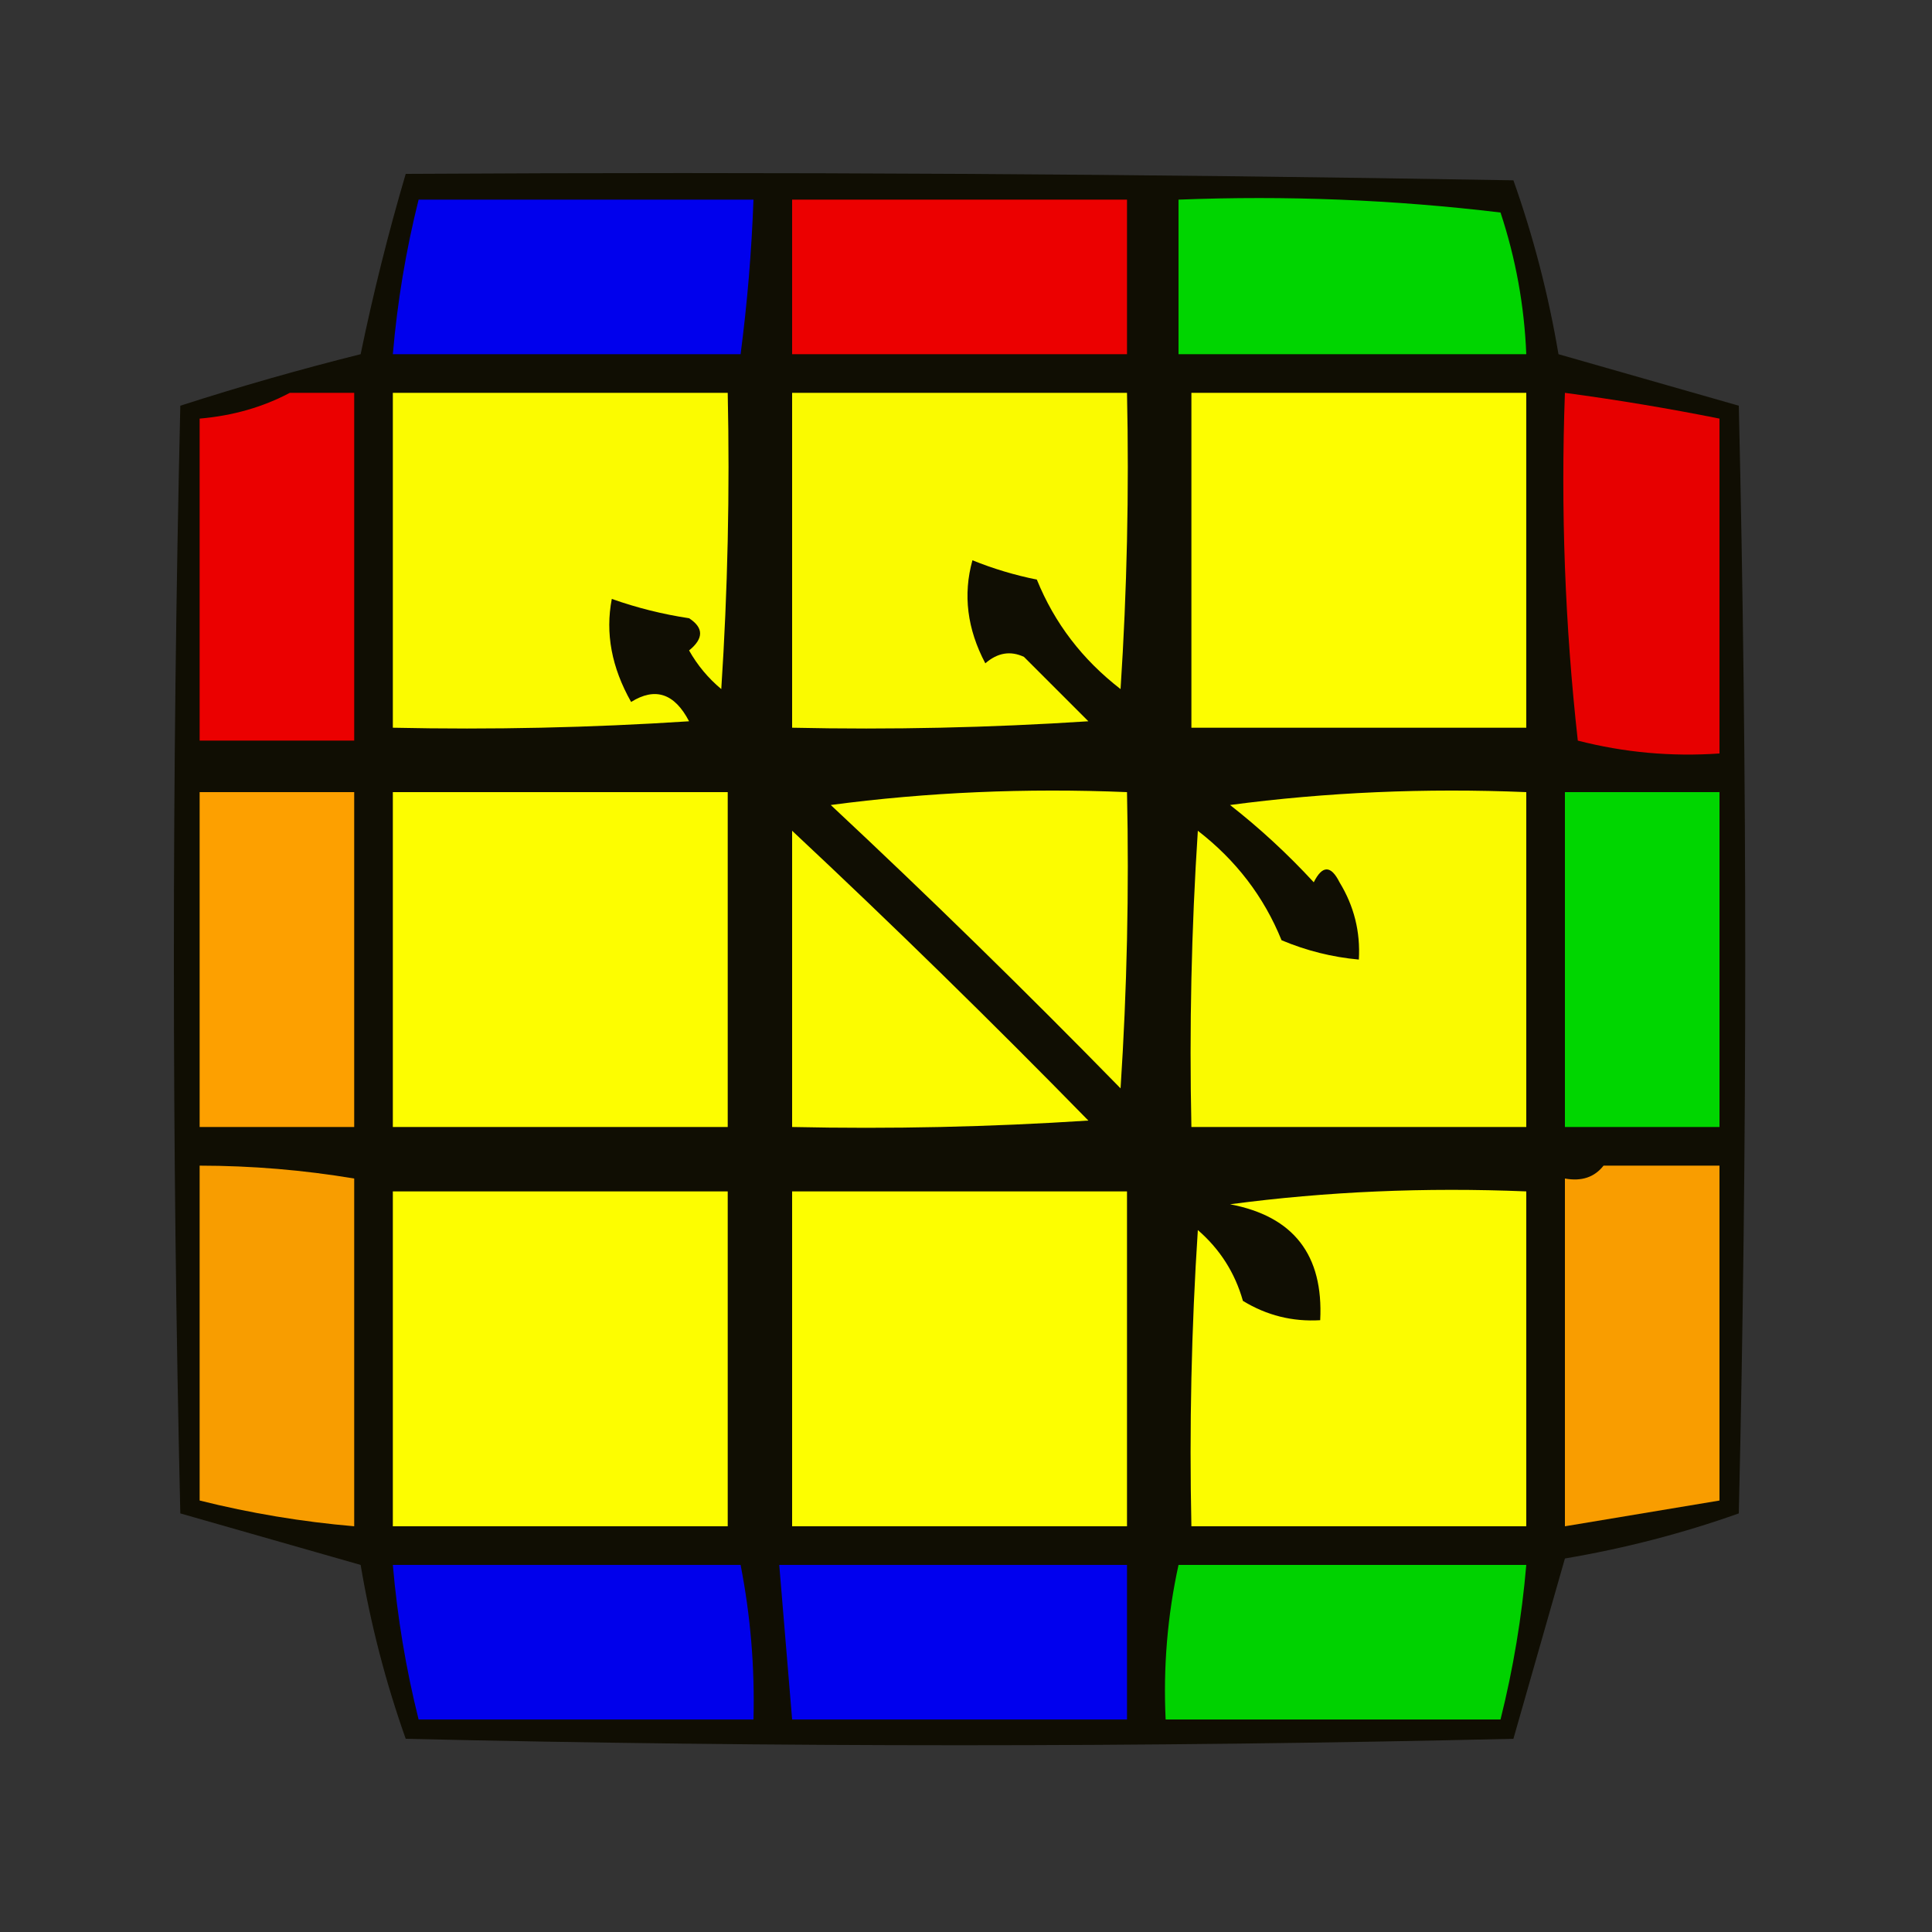 <?xml version="1.0" encoding="UTF-8"?>
<!DOCTYPE svg PUBLIC "-//W3C//DTD SVG 1.1//EN" "http://www.w3.org/Graphics/SVG/1.1/DTD/svg11.dtd">
<svg xmlns="http://www.w3.org/2000/svg" version="1.1" width="150px" height="150px" style="shape-rendering:geometricPrecision; text-rendering:geometricPrecision; image-rendering:optimizeQuality; fill-rule:evenodd; clip-rule:evenodd" xmlns:xlink="http://www.w3.org/1999/xlink">
<rect width="100%" height="100%" fill="#333333" stroke="none"/>
<g><path style="opacity:0.947" fill="#0e0c01" d="M 31.5,13.5 C 60.169,13.333 88.835,13.5 117.5,14C 119.051,18.369 120.218,22.869 121,27.5C 125.667,28.833 130.333,30.167 135,31.5C 135.667,60.167 135.667,88.833 135,117.5C 130.631,119.051 126.131,120.218 121.5,121C 120.167,125.667 118.833,130.333 117.5,135C 88.833,135.667 60.167,135.667 31.5,135C 29.949,130.631 28.782,126.131 28,121.5C 23.333,120.167 18.667,118.833 14,117.5C 13.333,88.833 13.333,60.167 14,31.5C 18.627,30.01 23.293,28.677 28,27.5C 28.982,22.748 30.149,18.081 31.5,13.5 Z"/></g>
<g><path style="opacity:1" fill="#0000ed" d="M 32.5,15.5 C 41.167,15.5 49.833,15.5 58.5,15.5C 58.354,19.519 58.021,23.519 57.5,27.5C 48.5,27.5 39.5,27.5 30.5,27.5C 30.848,23.443 31.515,19.443 32.5,15.5 Z"/></g>
<g><path style="opacity:1" fill="#ec0000" d="M 61.5,15.5 C 70.167,15.5 78.833,15.5 87.5,15.5C 87.5,19.5 87.5,23.5 87.5,27.5C 78.833,27.5 70.167,27.5 61.5,27.5C 61.5,23.5 61.5,19.5 61.5,15.5 Z"/></g>
<g><path style="opacity:1" fill="#00d500" d="M 91.5,15.5 C 99.86,15.169 108.193,15.502 116.5,16.5C 117.681,20.072 118.348,23.738 118.5,27.5C 109.5,27.5 100.5,27.5 91.5,27.5C 91.5,23.5 91.5,19.5 91.5,15.5 Z"/></g>
<g><path style="opacity:1" fill="#eb0000" d="M 22.5,30.5 C 24.167,30.5 25.833,30.5 27.5,30.5C 27.5,39.5 27.5,48.5 27.5,57.5C 23.5,57.5 19.5,57.5 15.5,57.5C 15.5,49.167 15.5,40.833 15.5,32.5C 18.067,32.279 20.401,31.612 22.5,30.5 Z"/></g>
<g><path style="opacity:1" fill="#fbfb00" d="M 30.5,30.5 C 39.167,30.5 47.833,30.5 56.5,30.5C 56.666,38.174 56.5,45.841 56,53.5C 54.978,52.646 54.145,51.646 53.5,50.5C 54.641,49.575 54.641,48.741 53.5,48C 51.444,47.689 49.444,47.189 47.5,46.5C 46.985,49.157 47.485,51.823 49,54.5C 50.871,53.332 52.371,53.832 53.5,56C 45.841,56.5 38.174,56.666 30.5,56.5C 30.5,47.833 30.5,39.167 30.5,30.5 Z"/></g>
<g><path style="opacity:1" fill="#fafa00" d="M 61.5,30.5 C 70.167,30.5 78.833,30.5 87.5,30.5C 87.666,38.174 87.5,45.841 87,53.5C 84.038,51.213 81.871,48.38 80.5,45C 78.782,44.654 77.115,44.154 75.5,43.5C 74.757,46.169 75.091,48.836 76.5,51.5C 77.451,50.674 78.451,50.508 79.5,51C 81.167,52.667 82.833,54.333 84.5,56C 76.841,56.5 69.174,56.666 61.5,56.5C 61.5,47.833 61.5,39.167 61.5,30.5 Z"/></g>
<g><path style="opacity:1" fill="#fdfd00" d="M 92.5,30.5 C 101.167,30.5 109.833,30.5 118.5,30.5C 118.5,39.167 118.5,47.833 118.5,56.5C 109.833,56.5 101.167,56.5 92.5,56.5C 92.5,47.833 92.5,39.167 92.5,30.5 Z"/></g>
<g><path style="opacity:1" fill="#e70000" d="M 121.5,30.5 C 125.524,31.038 129.524,31.705 133.5,32.5C 133.5,41.167 133.5,49.833 133.5,58.5C 129.76,58.759 126.094,58.426 122.5,57.5C 121.502,48.525 121.168,39.525 121.5,30.5 Z"/></g>
<g><path style="opacity:1" fill="#fda000" d="M 15.5,61.5 C 19.5,61.5 23.5,61.5 27.5,61.5C 27.5,70.167 27.5,78.833 27.5,87.5C 23.5,87.5 19.5,87.5 15.5,87.5C 15.5,78.833 15.5,70.167 15.5,61.5 Z"/></g>
<g><path style="opacity:1" fill="#fdfd00" d="M 30.5,61.5 C 39.167,61.5 47.833,61.5 56.5,61.5C 56.5,70.167 56.5,78.833 56.5,87.5C 47.833,87.5 39.167,87.5 30.5,87.5C 30.5,78.833 30.5,70.167 30.5,61.5 Z"/></g>
<g><path style="opacity:1" fill="#fcfc00" d="M 64.5,62.5 C 71.982,61.508 79.648,61.175 87.5,61.5C 87.666,69.174 87.5,76.841 87,84.5C 79.632,76.964 72.132,69.631 64.5,62.5 Z"/></g>
<g><path style="opacity:1" fill="#fafa00" d="M 95.5,62.5 C 102.982,61.508 110.648,61.175 118.5,61.5C 118.5,70.167 118.5,78.833 118.5,87.5C 109.833,87.5 101.167,87.5 92.5,87.5C 92.334,79.826 92.5,72.159 93,64.5C 95.962,66.787 98.129,69.62 99.5,73C 101.436,73.813 103.436,74.313 105.5,74.5C 105.628,72.345 105.128,70.345 104,68.5C 103.333,67.167 102.667,67.167 102,68.5C 99.963,66.294 97.797,64.294 95.5,62.5 Z"/></g>
<g><path style="opacity:1" fill="#00d600" d="M 121.5,61.5 C 125.5,61.5 129.5,61.5 133.5,61.5C 133.5,70.167 133.5,78.833 133.5,87.5C 129.5,87.5 125.5,87.5 121.5,87.5C 121.5,78.833 121.5,70.167 121.5,61.5 Z"/></g>
<g><path style="opacity:1" fill="#fcfc00" d="M 61.5,64.5 C 69.298,71.797 76.965,79.297 84.5,87C 76.841,87.5 69.174,87.666 61.5,87.5C 61.5,79.833 61.5,72.167 61.5,64.5 Z"/></g>
<g><path style="opacity:1" fill="#f89d00" d="M 15.5,90.5 C 19.534,90.504 23.534,90.838 27.5,91.5C 27.5,100.5 27.5,109.5 27.5,118.5C 23.443,118.152 19.443,117.486 15.5,116.5C 15.5,107.833 15.5,99.167 15.5,90.5 Z"/></g>
<g><path style="opacity:1" fill="#f99d00" d="M 124.5,90.5 C 127.5,90.5 130.5,90.5 133.5,90.5C 133.5,99.167 133.5,107.833 133.5,116.5C 129.5,117.167 125.5,117.833 121.5,118.5C 121.5,109.5 121.5,100.5 121.5,91.5C 122.791,91.737 123.791,91.404 124.5,90.5 Z"/></g>
<g><path style="opacity:1" fill="#fdfd00" d="M 30.5,92.5 C 39.167,92.5 47.833,92.5 56.5,92.5C 56.5,101.167 56.5,109.833 56.5,118.5C 47.833,118.5 39.167,118.5 30.5,118.5C 30.5,109.833 30.5,101.167 30.5,92.5 Z"/></g>
<g><path style="opacity:1" fill="#fdfe00" d="M 61.5,92.5 C 70.167,92.5 78.833,92.5 87.5,92.5C 87.5,101.167 87.5,109.833 87.5,118.5C 78.833,118.5 70.167,118.5 61.5,118.5C 61.5,109.833 61.5,101.167 61.5,92.5 Z"/></g>
<g><path style="opacity:1" fill="#fcfc00" d="M 95.5,93.5 C 102.982,92.508 110.648,92.175 118.5,92.5C 118.5,101.167 118.5,109.833 118.5,118.5C 109.833,118.5 101.167,118.5 92.5,118.5C 92.334,110.826 92.5,103.159 93,95.5C 94.717,96.988 95.884,98.822 96.5,101C 98.345,102.128 100.345,102.628 102.5,102.5C 102.76,97.432 100.427,94.432 95.5,93.5 Z"/></g>
<g><path style="opacity:1" fill="#0000eb" d="M 30.5,121.5 C 39.5,121.5 48.5,121.5 57.5,121.5C 58.272,125.452 58.605,129.452 58.5,133.5C 49.833,133.5 41.167,133.5 32.5,133.5C 31.515,129.557 30.848,125.557 30.5,121.5 Z"/></g>
<g><path style="opacity:1" fill="#0000ee" d="M 60.5,121.5 C 69.5,121.5 78.5,121.5 87.5,121.5C 87.5,125.5 87.5,129.5 87.5,133.5C 78.833,133.5 70.167,133.5 61.5,133.5C 61.167,129.5 60.833,125.5 60.5,121.5 Z"/></g>
<g><path style="opacity:1" fill="#00d200" d="M 91.5,121.5 C 100.5,121.5 109.5,121.5 118.5,121.5C 118.152,125.557 117.486,129.557 116.5,133.5C 107.833,133.5 99.167,133.5 90.5,133.5C 90.307,129.434 90.64,125.434 91.5,121.5 Z"/></g>
</svg>
